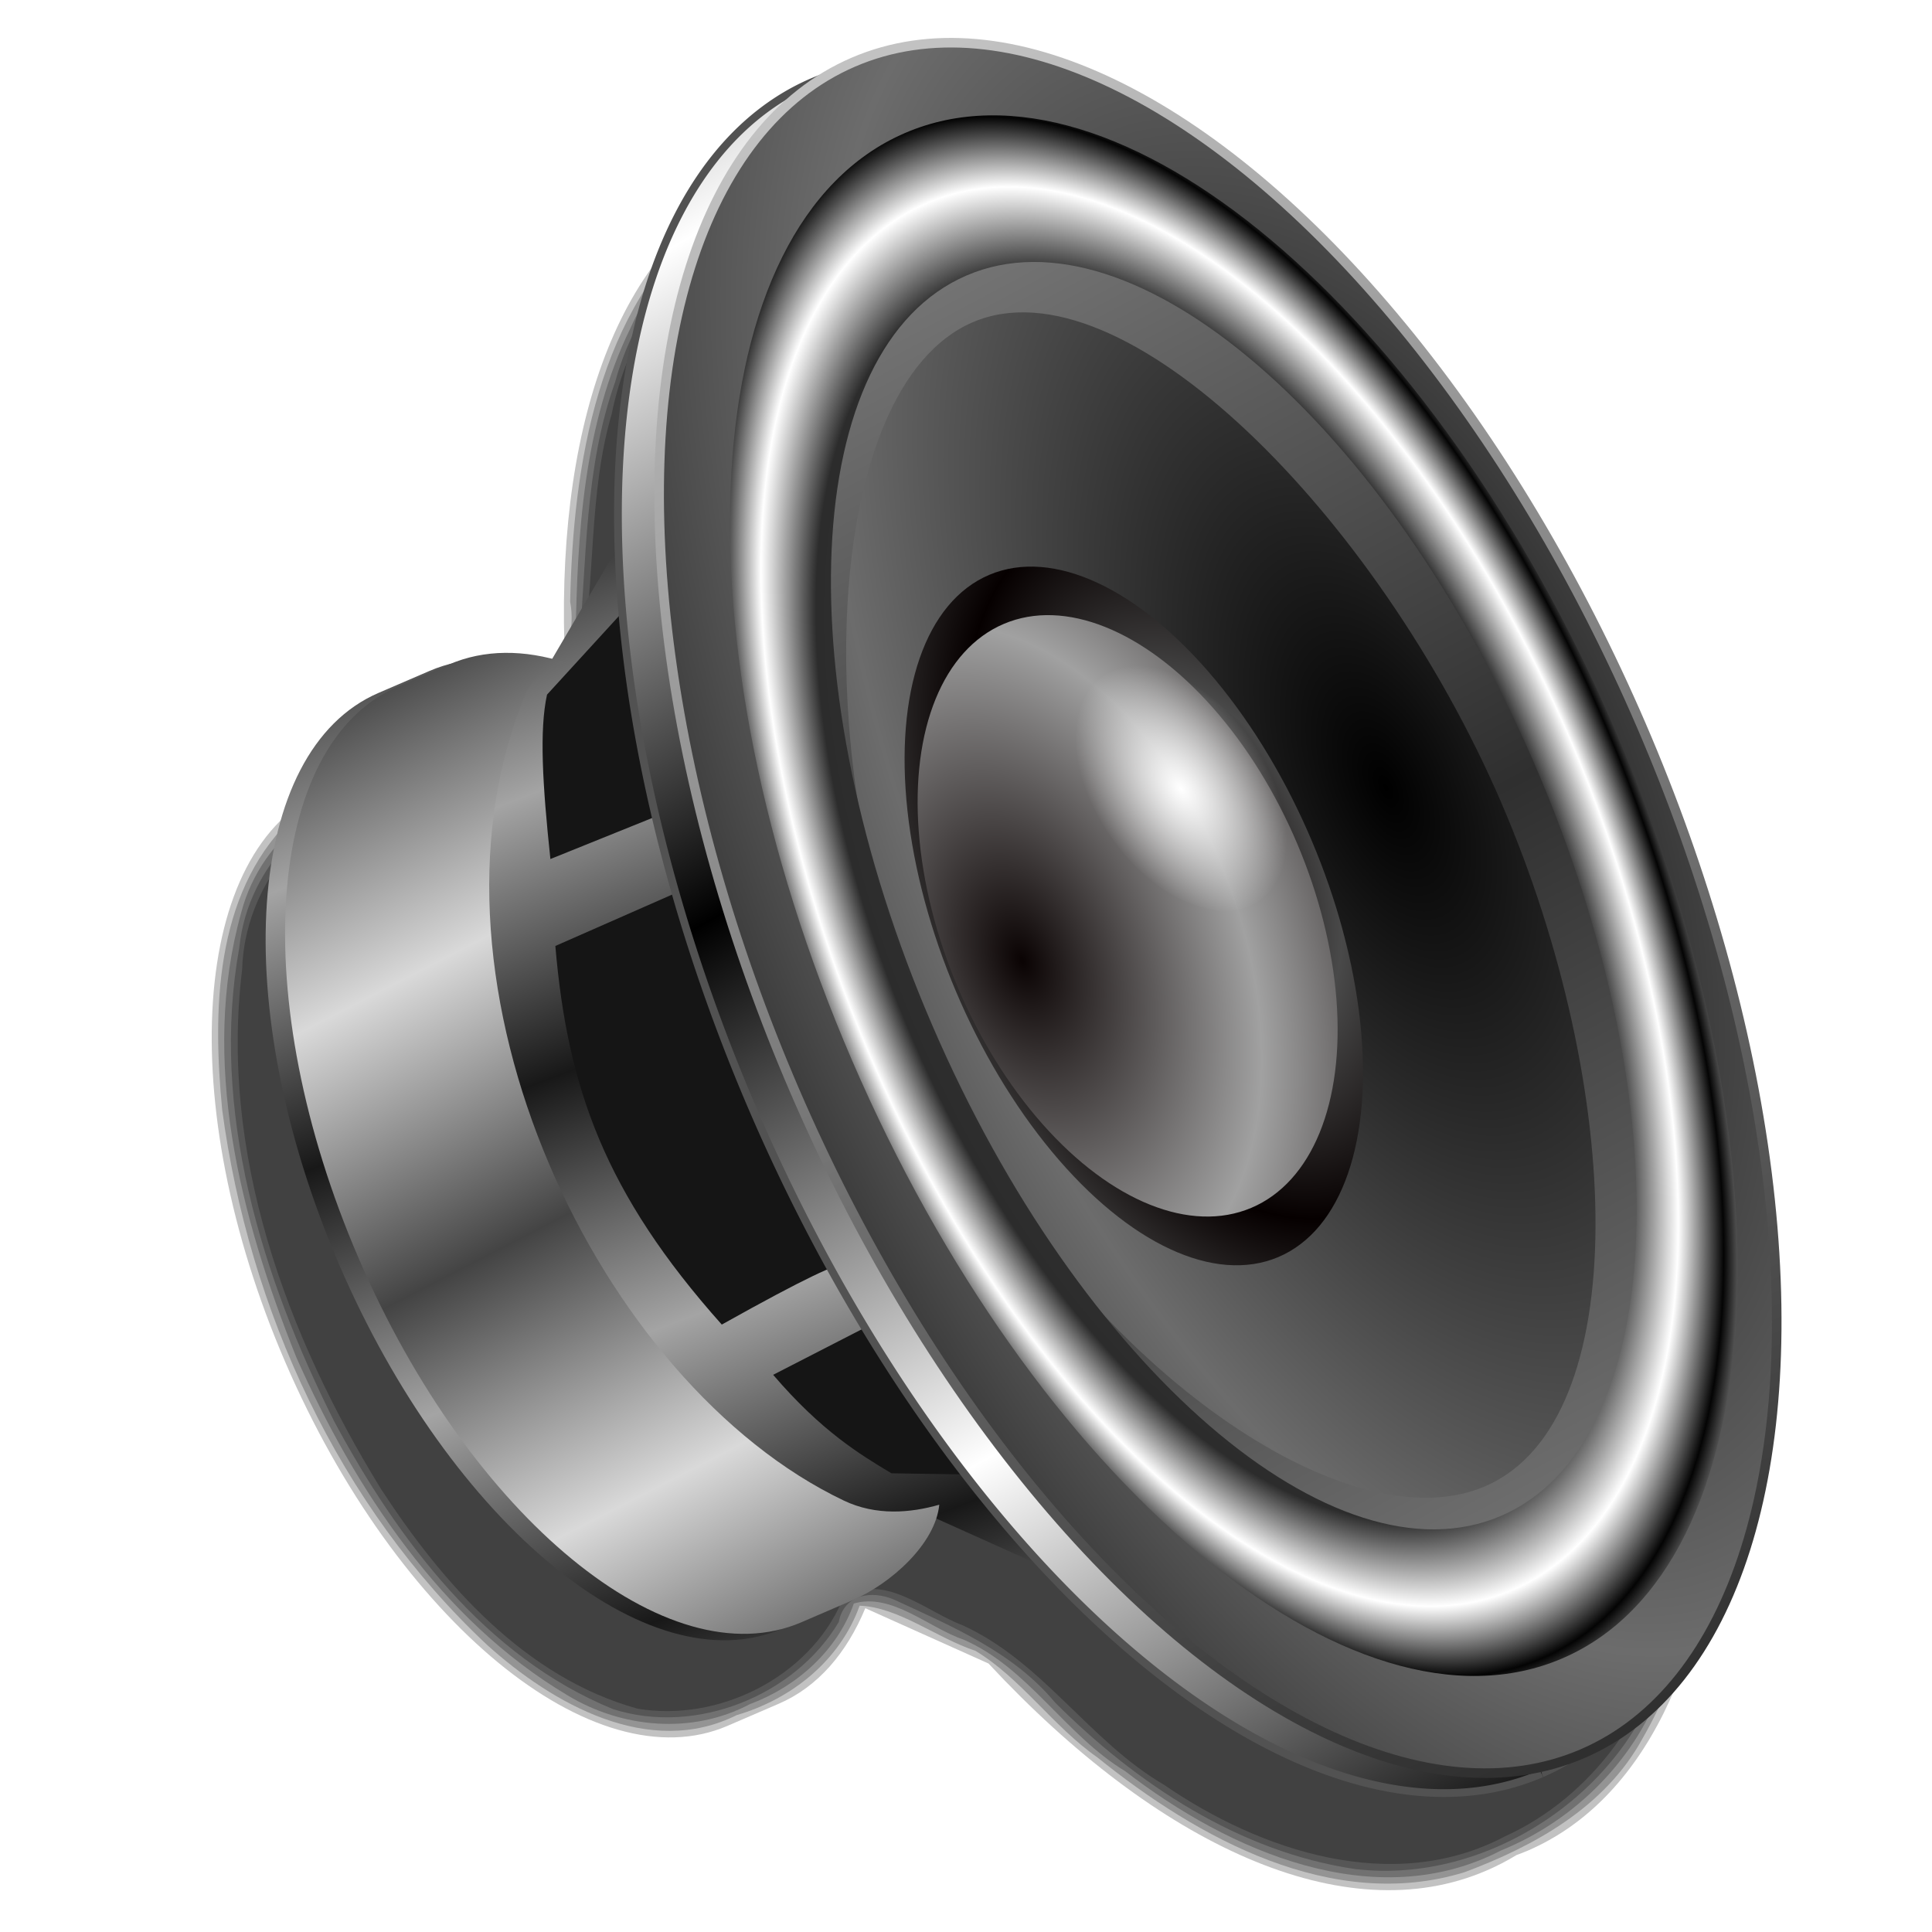 <?xml version="1.0" encoding="UTF-8" standalone="no"?>
<!-- Created with Inkscape (http://www.inkscape.org/) -->

<svg
   xmlns:dc="http://purl.org/dc/elements/1.1/"
   xmlns:cc="http://creativecommons.org/ns#"
   xmlns:rdf="http://www.w3.org/1999/02/22-rdf-syntax-ns#"
   xmlns:svg="http://www.w3.org/2000/svg"
   xmlns="http://www.w3.org/2000/svg"
   xmlns:xlink="http://www.w3.org/1999/xlink"
   xmlns:sodipodi="http://sodipodi.sourceforge.net/DTD/sodipodi-0.dtd"
   xmlns:inkscape="http://www.inkscape.org/namespaces/inkscape"
   width="255"
   height="255"
   viewBox="0 0 67.469 67.469"
   version="1.1"
   id="svg8"
   inkscape:version="0.92.5 (2060ec1f9f, 2020-04-08)"
   sodipodi:docname="qmmp.svg">
  <defs
     id="defs2">
    <linearGradient
       inkscape:collect="always"
       id="linearGradient886">
      <stop
         style="stop-color:#181818;stop-opacity:1"
         offset="0"
         id="stop882" />
      <stop
         style="stop-color:#a4a4a4;stop-opacity:1"
         offset="1"
         id="stop884" />
    </linearGradient>
    <linearGradient
       inkscape:collect="always"
       id="linearGradient878">
      <stop
         style="stop-color:#000000;stop-opacity:1"
         offset="0"
         id="stop874" />
      <stop
         style="stop-color:#6c6c6c;stop-opacity:1"
         offset="1"
         id="stop876" />
    </linearGradient>
    <linearGradient
       id="linearGradient1406">
      <stop
         style="stop-color:#060000;stop-opacity:1"
         offset="0"
         id="stop1402" />
      <stop
         style="stop-color:#494949;stop-opacity:1"
         offset="1"
         id="stop1404" />
    </linearGradient>
    <linearGradient
       id="linearGradient4281"
       inkscape:collect="always">
      <stop
         id="stop4283"
         offset="0"
         style="stop-color:#c2c2c2;stop-opacity:1" />
      <stop
         id="stop4285"
         offset="1"
         style="stop-color:#2f2f2f;stop-opacity:1" />
    </linearGradient>
    <linearGradient
       id="linearGradient4250"
       inkscape:collect="always">
      <stop
         id="stop4252"
         offset="0"
         style="stop-color:#ffffff;stop-opacity:1" />
      <stop
         id="stop4254"
         offset="1"
         style="stop-color:#ffffff;stop-opacity:0;" />
    </linearGradient>
    <linearGradient
       id="linearGradient3239">
      <stop
         id="stop3241"
         offset="0"
         style="stop-color:#444444;stop-opacity:1" />
      <stop
         id="stop3243"
         offset="1"
         style="stop-color:#d9d9d9;stop-opacity:1;" />
    </linearGradient>
    <linearGradient
       id="linearGradient3212">
      <stop
         id="stop3214"
         offset="0"
         style="stop-color:#dbdbdb;stop-opacity:1;" />
      <stop
         id="stop3216"
         offset="1"
         style="stop-color:#000000;stop-opacity:0;" />
    </linearGradient>
    <linearGradient
       id="linearGradient3204">
      <stop
         style="stop-color:#0a0303;stop-opacity:1"
         offset="0"
         id="stop3206" />
      <stop
         style="stop-color:#a1a1a1;stop-opacity:1"
         offset="1"
         id="stop3208" />
    </linearGradient>
    <linearGradient
       id="linearGradient3178">
      <stop
         id="stop3180"
         offset="0"
         style="stop-color:#757575;stop-opacity:1" />
      <stop
         id="stop3182"
         offset="1"
         style="stop-color:#2f2f2f;stop-opacity:1" />
    </linearGradient>
    <linearGradient
       id="linearGradient3161">
      <stop
         id="stop3163"
         offset="0"
         style="stop-color:#454545;stop-opacity:1;" />
      <stop
         style="stop-color:#2c2c2c;stop-opacity:1;"
         offset="0.801"
         id="stop3169" />
      <stop
         id="stop3171"
         offset="0.91"
         style="stop-color:#ffffff;stop-opacity:1" />
      <stop
         id="stop3165"
         offset="1"
         style="stop-color:#040404;stop-opacity:1;" />
    </linearGradient>
    <inkscape:perspective
       id="perspective9"
       inkscape:persp3d-origin="372.04724 : 350.78739 : 1"
       inkscape:vp_z="744.09448 : 526.18109 : 1"
       inkscape:vp_y="0 : 1000 : 0"
       inkscape:vp_x="0 : 526.18109 : 1"
       sodipodi:type="inkscape:persp3d" />
    <linearGradient
       y2="336.86"
       x2="727.768"
       y1="372.489"
       x1="334.634"
       spreadMethod="reflect"
       gradientTransform="matrix(0.025,0.059,-0.059,0.025,46.744,209.643)"
       gradientUnits="userSpaceOnUse"
       id="linearGradient3268"
       xlink:href="#linearGradient3178"
       inkscape:collect="always" />
    <radialGradient
       r="450.766"
       fy="359.531"
       fx="717.453"
       cy="359.531"
       cx="717.453"
       spreadMethod="reflect"
       gradientTransform="matrix(0.025,0.059,-0.03,0.013,35.442,213.836)"
       gradientUnits="userSpaceOnUse"
       id="radialGradient3270"
       xlink:href="#linearGradient3161"
       inkscape:collect="always" />
    <radialGradient
       r="201.9"
       fy="161.137"
       fx="679.906"
       cy="161.137"
       cx="679.906"
       spreadMethod="reflect"
       gradientTransform="matrix(0.504,-0.012,0.006,0.328,345.406,360.214)"
       gradientUnits="userSpaceOnUse"
       id="radialGradient3272"
       xlink:href="#linearGradient1406"
       inkscape:collect="always" />
    <radialGradient
       r="201.9"
       fy="551.099"
       fx="690.36"
       cy="551.099"
       cx="690.36"
       spreadMethod="reflect"
       gradientTransform="matrix(1.096,0.055,-0.032,0.769,-42.639,81.116)"
       gradientUnits="userSpaceOnUse"
       id="radialGradient3274"
       xlink:href="#linearGradient3204"
       inkscape:collect="always" />
    <linearGradient
       y2="773.784"
       x2="582.961"
       y1="762.258"
       x1="737.213"
       spreadMethod="reflect"
       gradientUnits="userSpaceOnUse"
       id="linearGradient3276"
       xlink:href="#linearGradient3239"
       inkscape:collect="always"
       gradientTransform="matrix(0.025,0.059,-0.059,0.025,46.783,209.163)" />
    <inkscape:perspective
       id="perspective10"
       inkscape:persp3d-origin="372.04724 : 350.78739 : 1"
       inkscape:vp_z="744.09448 : 526.18109 : 1"
       inkscape:vp_y="0 : 1000 : 0"
       inkscape:vp_x="0 : 526.18109 : 1"
       sodipodi:type="inkscape:persp3d" />
    <linearGradient
       id="linearGradient3370">
      <stop
         style="stop-color:#000000;stop-opacity:1;"
         offset="0"
         id="stop3372" />
      <stop
         style="stop-color:#ffffff;stop-opacity:1;"
         offset="1"
         id="stop3374" />
    </linearGradient>
    <linearGradient
       spreadMethod="reflect"
       gradientUnits="userSpaceOnUse"
       y2="346.067"
       x2="894.93"
       y1="374.819"
       x1="602.645"
       id="linearGradient3854"
       xlink:href="#linearGradient3370"
       inkscape:collect="always"
       gradientTransform="matrix(0.072,0,0,0.067,205.296,42.376)" />
    <radialGradient
       gradientUnits="userSpaceOnUse"
       gradientTransform="matrix(0.271,0,0,0.435,-155.347,184.35)"
       r="11.069"
       fy="115.654"
       fx="156.949"
       cy="115.654"
       cx="156.949"
       id="radialGradient4256"
       xlink:href="#linearGradient4250"
       inkscape:collect="always" />
    <linearGradient
       gradientUnits="userSpaceOnUse"
       y2="349.815"
       x2="1160.493"
       y1="361.232"
       x1="279.732"
       id="linearGradient4287"
       xlink:href="#linearGradient4281"
       inkscape:collect="always"
       gradientTransform="matrix(0.072,0,0,0.067,205.227,40.779)" />
    <filter
       inkscape:collect="always"
       style="color-interpolation-filters:sRGB"
       id="filter1408"
       x="-0.013"
       width="1.026"
       y="-0.011"
       height="1.022">
      <feGaussianBlur
         inkscape:collect="always"
         stdDeviation="1.05"
         id="feGaussianBlur1410" />
    </filter>
    <radialGradient
       inkscape:collect="always"
       xlink:href="#linearGradient878"
       id="radialGradient880"
       cx="255.179"
       cy="50.259"
       fx="255.179"
       fy="50.259"
       r="32.163"
       gradientTransform="matrix(1,0,0,0.501,0,32.153)"
       gradientUnits="userSpaceOnUse"
       spreadMethod="reflect" />
    <linearGradient
       inkscape:collect="always"
       xlink:href="#linearGradient886"
       id="linearGradient888"
       x1="24.051"
       y1="265.354"
       x2="20.666"
       y2="256.459"
       gradientUnits="userSpaceOnUse"
       spreadMethod="reflect" />
  </defs>
  <sodipodi:namedview
     id="base"
     pagecolor="#ff0000"
     bordercolor="#666666"
     borderopacity="1.0"
     inkscape:pageopacity="0"
     inkscape:pageshadow="2"
     inkscape:zoom="3.5098039"
     inkscape:cx="127.5"
     inkscape:cy="127.5"
     inkscape:document-units="mm"
     inkscape:current-layer="layer1"
     showgrid="false"
     inkscape:snap-to-guides="false"
     inkscape:snap-grids="false"
     inkscape:snap-others="false"
     inkscape:object-nodes="false"
     inkscape:snap-nodes="false"
     inkscape:snap-global="false"
     inkscape:window-width="1920"
     inkscape:window-height="1056"
     inkscape:window-x="0"
     inkscape:window-y="0"
     inkscape:window-maximized="1"
     units="px" />
  <g
     inkscape:label="Layer 1"
     inkscape:groupmode="layer"
     id="layer1"
     transform="translate(0,-229.531)">
    <g
       id="g4274"
       style="fill:#000000;fill-opacity:0.239;filter:url(#filter1408)"
       transform="matrix(0.271,0,0,0.271,62.029,232.05)">
      <path
         inkscape:connector-curvature="0"
         id="path3280"
         d="m -114.009,8.879 c -4.174,0.078 -8.176,0.878 -11.938,2.5 -1.297,0.559 -2.552,1.21 -3.75,1.938 -0.53,0.194 -1.041,0.4 -1.562,0.625 -17.305,7.462 -25.76,30.267 -24.906,59.719 l -9.312,15.875 c -0.668,-0.213 -1.34,-0.403 -2,-0.562 -4.622,-1.12 -9.052,-0.934 -13.031,0.781 l -6.562,2.844 c -17.198,7.416 -19.454,40.25 -5.062,73.625 14.391,33.375 39.802,54.291 57,46.875 l 6.594,-2.844 c 4.998,-2.155 8.724,-6.473 11.156,-12.312 l 15.875,7.125 c 21.837,23.455 45.834,34.588 64.156,26.688 1.341,-0.578 2.64,-1.242 3.875,-2 0.478,-0.178 0.967,-0.36 1.438,-0.562 30.092,-12.975 33.482,-72.295 7.562,-132.406 C -47.158,44.187 -84.795,8.33 -114.009,8.879 Z"
         style="fill:#000000;fill-opacity:0.239;stroke:none;stroke-width:4;stroke-linecap:round;stroke-linejoin:round;stroke-miterlimit:4;stroke-dasharray:none;stroke-opacity:1" />
      <path
         inkscape:connector-curvature="0"
         id="path4258"
         d="m -114.748,9.701 c -8.243,0.28 -15.977,4.359 -22.801,8.91 -14.37,11.901 -17.491,32.063 -17.867,49.625 1.367,7.377 -4.873,12.712 -7.751,18.939 -0.789,4.217 -4.187,2.631 -7.012,2.098 -7.714,-0.98 -15.34,2.761 -21.414,7.189 -9.691,9.658 -9.884,24.626 -8.664,37.26 3.436,25.721 15.005,51.087 34.181,68.992 8.402,7.549 20.825,14.637 32.112,9.007 7.089,-2.078 13.316,-7.029 15.847,-14.101 5.022,0.18 9.944,4.172 14.928,5.814 5.871,3.551 10.001,9.732 15.689,13.719 12.978,10.458 30.285,20.022 47.297,14.822 8.972,-3.343 18.132,-8.385 22.939,-17.18 11.134,-19.416 10.562,-43.205 7.549,-64.754 C -16.255,110.123 -33.473,71.773 -60.014,41.158 -74.153,25.768 -92.661,9.575 -114.748,9.701 Z"
         style="fill:#000000;fill-opacity:0.239;stroke:none;stroke-width:4;stroke-linecap:round;stroke-linejoin:round;stroke-miterlimit:4;stroke-dasharray:none;stroke-opacity:1" />
      <path
         inkscape:connector-curvature="0"
         id="path4262"
         d="m -115.459,10.535 c -13.522,1.433 -26.555,9.809 -32.17,22.416 -6.092,12.441 -6.858,26.524 -7.089,40.053 -1.564,6.209 -6.463,10.882 -8.738,16.74 -3.594,2.842 -8.331,-1.271 -12.363,0.41 -9.847,1.635 -19.335,8.068 -21.975,18.105 -5.376,19.111 -0.104,39.373 7.082,57.335 7.586,17.07 18.637,33.84 34.91,43.546 7.089,4.308 16.121,5.085 23.533,1.17 5.983,-2.227 11.254,-6.862 13.404,-12.973 4.888,-1.423 9.623,3.109 14.137,4.652 8.354,3.631 13.1,12.281 20.841,16.959 13.386,10.332 32.207,18.603 48.4,10.222 9.714,-3.95 17.599,-11.91 21.047,-21.953 9.11,-23.21 6.161,-48.986 0.812,-72.656 C -22.738,96.762 -41.107,60.534 -68.979,33.104 -81.52,21.069 -97.462,10.023 -115.459,10.535 Z"
         style="fill:#000000;fill-opacity:0.239;stroke:none;stroke-width:4;stroke-linecap:round;stroke-linejoin:round;stroke-miterlimit:4;stroke-dasharray:none;stroke-opacity:1" />
      <path
         inkscape:connector-curvature="0"
         id="path4266"
         d="m -115.402,11.336 c -15.82,1.449 -29.982,13.162 -34.216,28.59 -3.946,11.033 -3.681,22.972 -4.675,34.485 -2.151,5.848 -6.254,10.87 -9.092,16.266 -4.456,2.597 -9.493,-1.766 -14.109,0.625 -10.458,2.071 -19.453,10.677 -20.558,21.512 -3.784,20.871 2.858,42.367 12.242,61.081 8.174,15.213 19.433,30.311 35.885,37.038 10.675,3.448 23.48,-1.706 29.125,-11.215 0.648,-3.541 4.219,-4.158 7.189,-2.854 7.44,3.452 15.268,6.715 20.664,13.216 10.471,10.462 23.776,19.285 38.662,21.472 17.146,2.07 35.069,-9.96 39.785,-26.449 9.642,-27.392 4.121,-57.283 -3.744,-84.385 C -29.413,84.71 -48.991,50.404 -78.186,26.082 -88.716,17.678 -101.612,10.905 -115.402,11.336 Z"
         style="fill:#000000;fill-opacity:0.239;stroke:none;stroke-width:4;stroke-linecap:round;stroke-linejoin:round;stroke-miterlimit:4;stroke-dasharray:none;stroke-opacity:1" />
      <path
         inkscape:connector-curvature="0"
         id="path4270"
         d="m -115.375,12.137 c -17.035,1.429 -31.346,15.291 -34.692,31.912 -3.017,10.361 -2.055,21.289 -3.919,31.77 -2.602,5.538 -5.904,11.024 -9.496,15.812 -5.123,2.154 -10.689,-2.105 -15.752,0.908 -10.348,2.709 -18.172,12.42 -18.458,23.15 -2.903,23.651 5.668,47.032 17.932,66.946 7.948,12.179 18.535,24.246 33.038,28.257 10.398,1.753 22.072,-4.024 26.32,-13.85 4.754,-4.292 10.89,1.4 15.551,3.098 10.358,4.727 16.301,14.907 25.934,20.544 12.537,8.62 29.59,14.227 43.912,6.686 11.426,-5.181 19.136,-16.298 21.581,-28.428 7.589,-29.014 0.623,-59.213 -8.564,-86.967 C -34.234,77.611 -54.177,44.958 -83.748,22.938 -93,16.541 -103.929,11.766 -115.375,12.137 Z"
         style="fill:#000000;fill-opacity:0.239;stroke:none;stroke-width:4;stroke-linecap:round;stroke-linejoin:round;stroke-miterlimit:4;stroke-dasharray:none;stroke-opacity:1" />
    </g>
    <path
       style="opacity:1;fill:url(#linearGradient888);fill-opacity:1;stroke:none;stroke-width:0.257;stroke-linecap:round;stroke-linejoin:round;stroke-miterlimit:4;stroke-dasharray:none;stroke-opacity:1"
       d="m 25.735,241.548 -6.661,11.348 c -1.449,-0.463 -2.839,-0.468 -4.072,0.064 l -1.784,0.769 c -4.664,2.011 -5.275,10.917 -1.372,19.969 3.903,9.052 10.799,14.721 15.463,12.71 l 1.784,-0.769 c 1.356,-0.585 2.369,-1.752 3.029,-3.336 l 14.251,6.404 z"
       id="rect3232"
       sodipodi:nodetypes="ccccsccccc"
       inkscape:connector-curvature="0" />
    <path
       style="fill:#151515;fill-opacity:1;stroke:none;stroke-width:0.257;stroke-linecap:round;stroke-linejoin:round;stroke-miterlimit:4;stroke-opacity:1"
       d="m 24.601,260.275 6.34,13.071 c -2.063,0.889 0.338,-0.954 -5.735,2.442 -4.083,-4.579 -5.392,-8.271 -5.812,-13.222 z"
       id="rect3247"
       sodipodi:nodetypes="ccccc"
       inkscape:connector-curvature="0" />
    <path
       sodipodi:nodetypes="ccccc"
       id="path3250"
       d="m 23.216,249.292 0.26,8.522 -4.255,1.716 c -0.275,-2.59 -0.39,-4.501 -0.118,-5.741 z"
       style="fill:#151515;fill-opacity:1;stroke:none;stroke-width:0.257;stroke-linecap:round;stroke-linejoin:round;stroke-miterlimit:4;stroke-opacity:1"
       inkscape:connector-curvature="0" />
    <path
       style="fill:#151515;fill-opacity:1;stroke:none;stroke-width:0.257;stroke-linecap:round;stroke-linejoin:round;stroke-miterlimit:4;stroke-opacity:1"
       d="m 37.224,281.077 -5.641,-5.889 -4.583,2.354 c 1.694,1.978 3.041,2.786 4.131,3.439 z"
       id="path3252"
       sodipodi:nodetypes="ccccc"
       inkscape:connector-curvature="0" />
    <path
       sodipodi:open="true"
       sodipodi:end="6.2819628"
       sodipodi:start="0"
       sodipodi:type="arc"
       style="fill:url(#linearGradient3854);fill-opacity:1;stroke:#525252;stroke-width:0.271;stroke-miterlimit:4;stroke-dasharray:none;stroke-opacity:1"
       id="path3186"
       sodipodi:cx="256.79648"
       sodipodi:cy="65.981407"
       sodipodi:rx="32.163448"
       sodipodi:ry="16.100986"
       d="M 288.96,65.981 A 32.163,16.101 0 0 1 256.806,82.082 32.163,16.101 0 0 1 224.633,65.991 32.163,16.101 0 0 1 256.767,49.88 32.163,16.101 0 0 1 288.96,65.962"
       transform="rotate(66.674)" />
    <ellipse
       transform="rotate(66.674)"
       id="path3156"
       style="opacity:1;fill:url(#radialGradient880);fill-opacity:1;stroke:none;stroke-width:0.334;stroke-linecap:round;stroke-linejoin:round;stroke-miterlimit:4;stroke-dasharray:none;stroke-opacity:1"
       cx="256.727"
       cy="64.384"
       rx="32.163"
       ry="16.101" />
    <path
       style="opacity:1;fill:url(#linearGradient3268);fill-opacity:1;stroke:none;stroke-width:0.257;stroke-linecap:round;stroke-linejoin:round;stroke-miterlimit:4;stroke-dasharray:none;stroke-opacity:1"
       d="m 54.714,256.551 c -5.399,-12.52 -14.865,-20.488 -21.133,-17.785 -6.268,2.703 -7.639,15.267 -2.241,27.788 5.399,12.52 15.533,20.277 21.801,17.575 6.268,-2.703 6.971,-15.057 1.573,-27.578 z m -2.295,0.99 c 4.307,9.988 4.675,21.638 -0.554,23.893 -5.229,2.255 -15.171,-5.267 -19.477,-15.256 -4.307,-9.988 -3.656,-23.135 1.573,-25.39 5.229,-2.255 14.151,6.764 18.458,16.752 z"
       id="path3173"
       sodipodi:nodetypes="csssccsssc"
       inkscape:connector-curvature="0" />
    <path
       style="opacity:1;fill:url(#radialGradient3270);fill-opacity:1;stroke:none;stroke-width:0.257;stroke-linecap:round;stroke-linejoin:round;stroke-miterlimit:4;stroke-dasharray:none;stroke-opacity:1"
       d="M 56.418,255.06 C 50.079,240.359 38.961,231.004 31.602,234.177 c -7.359,3.173 -8.188,17.679 -1.849,32.38 6.339,14.701 17.457,24.058 24.816,20.884 7.359,-3.173 8.187,-17.681 1.848,-32.382 z m -2.806,1.21 c 5.155,11.954 4.623,23.691 -1.187,26.196 -5.81,2.505 -14.71,-5.164 -19.864,-17.119 -5.155,-11.954 -4.622,-23.689 1.188,-26.194 5.81,-2.505 14.709,5.162 19.864,17.117 z"
       id="path2384"
       inkscape:connector-curvature="0" />
    <g
       id="g3224"
       transform="matrix(0.025,0.059,-0.059,0.025,45.622,209.673)">
      <ellipse
         transform="matrix(1,0,0,0.903,11.876,-14.996)"
         id="path3190"
         style="opacity:1;fill:url(#radialGradient3272);fill-opacity:1;stroke:none;stroke-width:4;stroke-linecap:round;stroke-linejoin:round;stroke-miterlimit:4;stroke-dasharray:none;stroke-opacity:1"
         cx="696.391"
         cy="462.102"
         rx="201.9"
         ry="116.605" />
      <ellipse
         ry="129.94"
         rx="201.9"
         cy="462.102"
         cx="696.391"
         style="opacity:1;fill:url(#radialGradient3274);fill-opacity:1;stroke:none;stroke-width:4;stroke-linecap:round;stroke-linejoin:round;stroke-miterlimit:4;stroke-dasharray:none;stroke-opacity:1"
         id="path3200"
         transform="matrix(0.856,0,0,0.773,110.791,48.146)" />
    </g>
    <path
       sodipodi:nodetypes="ccccscccsc"
       id="path3237"
       d="m 18.26,253.992 c 0.226,-0.622 0.665,-1.101 1.493,-1.321 -1.449,-0.463 -2.839,-0.468 -4.072,0.064 l -1.784,0.769 c -4.664,2.011 -5.275,10.917 -1.372,19.969 3.903,9.052 10.799,14.721 15.463,12.71 l 1.784,-0.769 c 1.356,-0.585 2.897,-1.979 3.029,-3.336 -1.006,0.289 -2.206,0.393 -3.329,-0.142 -8.574,-4.082 -15.168,-18.002 -11.211,-27.943 z"
       style="opacity:1;fill:url(#linearGradient3276);fill-opacity:1;stroke:none;stroke-width:0.257;stroke-linecap:round;stroke-linejoin:round;stroke-miterlimit:4;stroke-dasharray:none;stroke-opacity:1"
       inkscape:connector-curvature="0" />
    <ellipse
       style="opacity:1;fill:url(#radialGradient4256);fill-opacity:1;stroke:none;stroke-width:0.434;stroke-linecap:round;stroke-linejoin:round;stroke-miterlimit:4;stroke-dasharray:none;stroke-opacity:0.339"
       id="path4248"
       cx="-112.78"
       cy="234.618"
       rx="3.002"
       ry="4.811"
       transform="rotate(-34.79)" />
    <ellipse
       ry="16.101"
       rx="32.163"
       cy="64.384"
       cx="256.727"
       style="opacity:1;fill:none;fill-opacity:1;stroke:url(#linearGradient4287);stroke-width:0.334;stroke-linecap:round;stroke-linejoin:round;stroke-miterlimit:4;stroke-dasharray:none;stroke-opacity:1"
       id="ellipse872"
       transform="rotate(66.674)" />
  </g>
</svg>
